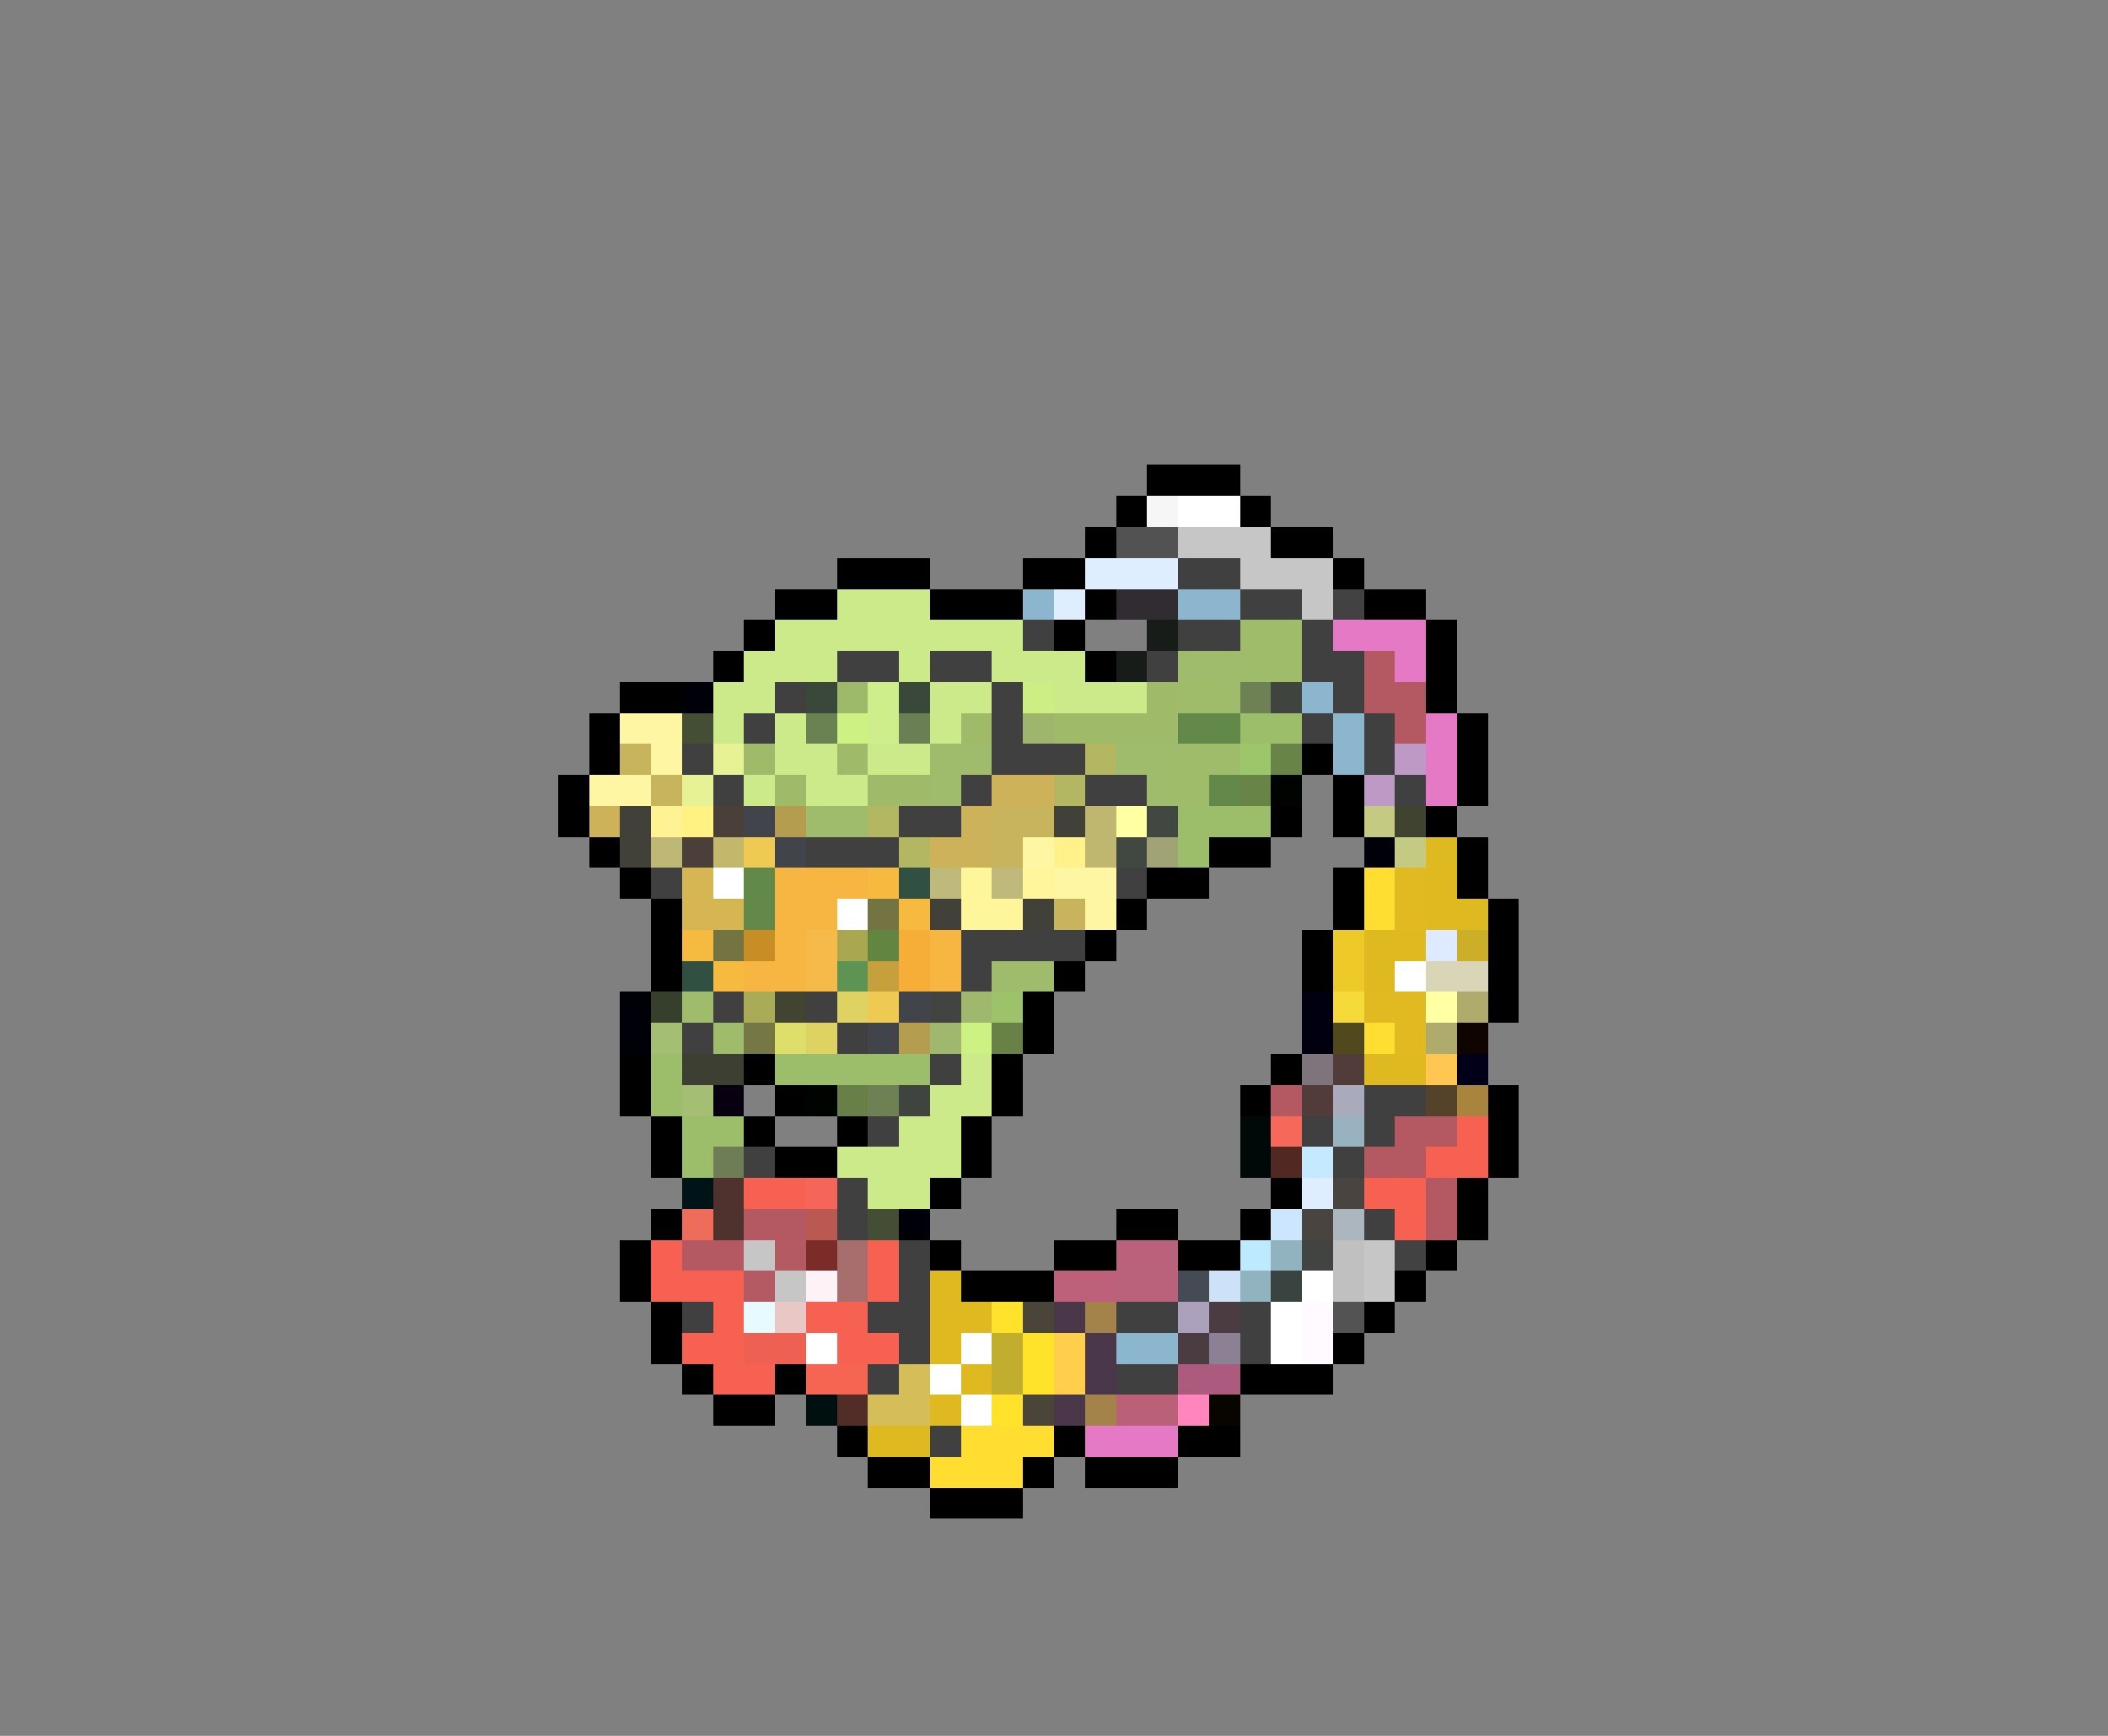 <svg xmlns="http://www.w3.org/2000/svg" viewBox="0 -0.5 68 56" shape-rendering="crispEdges">
<rect x="0" y="-0.5" width="68" height="56" fill="#808080" stroke="none"/>
<path stroke="#000000" d="M37 15h3M36 16h1M40 16h1M35 17h1M41 17h2M27 18h3M33 18h2M43 18h1M25 19h2M30 19h3M35 19h1M44 19h2M24 20h1M34 20h1M46 20h1M23 21h1M35 21h1M46 21h1M20 22h2M46 22h1M19 23h1M47 23h1M19 24h1M42 24h1M47 24h1M18 25h1M43 25h1M47 25h1M18 26h1M41 26h1M43 26h1M46 26h1M19 27h1M39 27h2M47 27h1M20 28h1M37 28h2M43 28h1M47 28h1M21 29h1M36 29h1M43 29h1M48 29h1M21 30h1M35 30h1M42 30h1M48 30h1M21 31h1M34 31h1M42 31h1M48 31h1M33 32h1M48 32h1M33 33h1M20 34h1M24 34h1M32 34h1M41 34h1M20 35h1M25 35h1M32 35h1M40 35h1M48 35h1M21 36h1M24 36h1M27 36h1M31 36h1M48 36h1M21 37h1M25 37h2M31 37h1M48 37h1M30 38h1M41 38h1M47 38h1M21 39h1M36 39h2M40 39h1M47 39h1M20 40h1M30 40h1M34 40h2M38 40h2M46 40h1M20 41h1M31 41h3M45 41h1M21 42h1M44 42h1M21 43h1M43 43h1M22 44h1M25 44h1M40 44h3M23 45h2M27 46h1M34 46h1M38 46h2M28 47h2M33 47h1M35 47h3M30 48h3" />
<path stroke="#f6f6f6" d="M37 16h1" />
<path stroke="#ffffff" d="M38 16h2M23 28h1M27 29h1M45 31h1M42 41h1M41 42h1M26 43h1M31 43h1M41 43h1M30 44h1M31 45h1" />
<path stroke="#525252" d="M36 17h2" />
<path stroke="#c5c6c5" d="M38 17h3M40 18h3M42 19h1M24 40h1M44 40h1M25 41h1M44 41h1" />
<path stroke="#deeeff" d="M35 18h3M34 19h1M42 38h1" />
<path stroke="#414041" d="M38 18h2M40 19h2M33 20h1M38 20h2M42 20h1M27 21h2M30 21h2M37 21h1M42 21h2M25 22h1M32 22h1M43 22h1M24 23h1M32 23h1M42 23h1M44 23h1M22 24h1M32 24h3M44 24h1M23 25h1M31 25h1M35 25h2M45 25h1M29 26h2M26 27h3M21 28h1M36 28h1M31 30h4M31 31h1M23 32h1M26 32h1M22 33h1M27 33h1M30 34h1M44 35h2M28 36h1M42 36h1M44 36h1M24 37h1M43 37h1M27 38h1M27 39h1M44 39h1M29 40h1M29 41h1M22 42h1M28 42h2M36 42h2M40 42h1M29 43h1M40 43h1M28 44h1M36 44h2M30 46h1" />
<path stroke="#cdea8b" d="M27 19h3M25 20h8M24 21h3M29 21h1M32 21h3M23 22h2M30 22h2M34 22h3M23 23h1M25 23h1M30 23h1M25 24h2M28 24h2M24 25h1M26 25h2M31 34h1M30 35h2M29 36h2M27 37h4M28 38h2" />
<path stroke="#8bb6cd" d="M33 19h1M38 19h2M42 22h1M43 23h1M43 24h1M36 43h2" />
<path stroke="#312c31" d="M36 19h2" />
<path stroke="#414241" d="M43 19h1M45 40h1" />
<path stroke="#181c18" d="M37 20h1M36 21h1" />
<path stroke="#9fbc6a" d="M40 20h2M40 21h2M38 22h2M38 24h2M38 25h1" />
<path stroke="#e679c5" d="M43 20h3M45 21h1M46 23h1M46 24h1M46 25h1M35 46h3" />
<path stroke="#9fbc6d" d="M38 21h2M30 24h2M36 24h2M30 25h1M37 25h1M26 26h2M32 31h2M22 32h1M23 33h1" />
<path stroke="#b45962" d="M44 21h1M44 22h2M45 23h1M41 35h1M45 36h2M44 37h2M46 38h1M24 39h2M46 39h1M22 40h2" />
<path stroke="#000008" d="M22 22h1M44 27h1M20 32h1M20 33h1M29 39h1" />
<path stroke="#394839" d="M26 22h1M29 22h1" />
<path stroke="#9cba6a" d="M27 22h1" />
<path stroke="#cdee8b" d="M28 22h1M28 23h1" />
<path stroke="#cdee83" d="M33 22h1" />
<path stroke="#9fbb6a" d="M37 22h1M31 23h1M34 23h4M24 24h1M27 24h1M25 25h1M28 25h2" />
<path stroke="#6d8154" d="M40 22h1M28 35h1" />
<path stroke="#3f443f" d="M41 22h1M29 35h1" />
<path stroke="#fff6a4" d="M20 23h2M21 24h1M19 25h2M33 27h1M34 28h2M35 29h1" />
<path stroke="#444e34" d="M22 23h1M28 39h1" />
<path stroke="#6a8152" d="M26 23h1" />
<path stroke="#cdf283" d="M27 23h1M31 33h1" />
<path stroke="#6a8054" d="M29 23h1" />
<path stroke="#9fb46d" d="M33 23h1" />
<path stroke="#62894a" d="M38 23h2M39 25h1M24 28h1M24 29h1" />
<path stroke="#9cbe6a" d="M40 23h2M38 26h3M38 27h1M21 34h1M25 34h5M21 35h1M22 36h2M22 37h1" />
<path stroke="#c9b45e" d="M20 24h1M21 25h1M32 26h2M32 27h1M34 29h1" />
<path stroke="#e6f294" d="M23 24h1M22 25h1" />
<path stroke="#b4b762" d="M35 24h1M34 25h1M28 26h1M29 27h1" />
<path stroke="#9cc66a" d="M40 24h1" />
<path stroke="#688547" d="M41 24h1M40 25h1" />
<path stroke="#bd99c5" d="M45 24h1M44 25h1" />
<path stroke="#cdb25a" d="M32 25h2M19 26h1M31 26h1M30 27h2" />
<path stroke="#000400" d="M41 25h1M26 35h1" />
<path stroke="#414039" d="M20 26h1M34 26h1M20 27h1M30 29h1M33 29h1" />
<path stroke="#fff294" d="M21 26h1" />
<path stroke="#fff283" d="M22 26h1" />
<path stroke="#4a4039" d="M23 26h1M22 27h1" />
<path stroke="#41444a" d="M24 26h1M25 27h1M29 32h1M28 33h1" />
<path stroke="#b49d4f" d="M25 26h1M29 33h1" />
<path stroke="#bfb770" d="M35 26h1M35 27h1" />
<path stroke="#ffffa4" d="M36 26h1M46 32h1" />
<path stroke="#414841" d="M37 26h1M36 27h1" />
<path stroke="#c5ca83" d="M44 26h1M45 27h1" />
<path stroke="#414331" d="M45 26h1" />
<path stroke="#bfb775" d="M21 27h1" />
<path stroke="#c2b76a" d="M23 27h1" />
<path stroke="#eeca52" d="M24 27h1M28 32h1" />
<path stroke="#fff28b" d="M34 27h1" />
<path stroke="#a0a373" d="M37 27h1" />
<path stroke="#deba20" d="M46 27h1M46 28h1M46 29h2M44 30h2M44 31h1M44 34h2M30 41h1M30 42h2M30 43h1M31 44h1M30 45h1M28 46h2" />
<path stroke="#d5b652" d="M22 28h1M22 29h2" />
<path stroke="#f6b641" d="M25 28h3M25 29h2M25 30h1M30 30h1M24 31h2M30 31h1" />
<path stroke="#f6ba41" d="M28 28h1M29 29h1M22 30h1M23 31h1" />
<path stroke="#315041" d="M29 28h1M22 31h1" />
<path stroke="#bfba7b" d="M30 28h1M32 28h1" />
<path stroke="#fff69c" d="M31 28h1M33 28h1M31 29h2" />
<path stroke="#ffde31" d="M44 28h1M44 29h1M44 33h1M31 46h3M30 47h3" />
<path stroke="#e0ba20" d="M45 28h1M45 29h1M44 32h2M45 33h1" />
<path stroke="#737441" d="M28 29h1M23 30h1" />
<path stroke="#c98d25" d="M24 30h1" />
<path stroke="#f6ba4a" d="M26 30h1M26 31h1" />
<path stroke="#a9a74f" d="M27 30h1" />
<path stroke="#628541" d="M28 30h1" />
<path stroke="#f6ae39" d="M29 30h1M29 31h1" />
<path stroke="#eeca29" d="M43 30h1M43 31h1" />
<path stroke="#deeaff" d="M46 30h1" />
<path stroke="#cdae29" d="M47 30h1" />
<path stroke="#5d9454" d="M27 31h1" />
<path stroke="#c5a03c" d="M28 31h1" />
<path stroke="#d8d6b7" d="M46 31h2" />
<path stroke="#363f2b" d="M21 32h1" />
<path stroke="#a9ab57" d="M24 32h1" />
<path stroke="#414431" d="M25 32h1" />
<path stroke="#ded262" d="M27 32h1M26 33h1" />
<path stroke="#414441" d="M30 32h1M42 40h1" />
<path stroke="#9fb86d" d="M31 32h1M30 33h1" />
<path stroke="#9cc26a" d="M32 32h1" />
<path stroke="#000010" d="M42 32h1M42 33h1" />
<path stroke="#f6da39" d="M43 32h1" />
<path stroke="#afab6d" d="M47 32h1M46 33h1" />
<path stroke="#a4be73" d="M21 33h1M22 35h1" />
<path stroke="#757844" d="M24 33h1" />
<path stroke="#dede6a" d="M25 33h1" />
<path stroke="#688147" d="M32 33h1" />
<path stroke="#52481e" d="M43 33h1" />
<path stroke="#100400" d="M47 33h1" />
<path stroke="#3c3f31" d="M22 34h2" />
<path stroke="#7e747b" d="M42 34h1" />
<path stroke="#523c39" d="M43 34h1M42 35h1" />
<path stroke="#ffc652" d="M46 34h1" />
<path stroke="#000018" d="M47 34h1" />
<path stroke="#080010" d="M23 35h1" />
<path stroke="#688047" d="M27 35h1" />
<path stroke="#a9abbd" d="M43 35h1" />
<path stroke="#54422b" d="M46 35h1" />
<path stroke="#a9843f" d="M47 35h1" />
<path stroke="#000808" d="M40 36h1M40 37h1" />
<path stroke="#f6695a" d="M41 36h1" />
<path stroke="#99b2bf" d="M43 36h1" />
<path stroke="#f66152" d="M47 36h1M46 37h2M24 38h2M44 38h2M45 39h1M21 40h1M28 40h1M21 41h3M28 41h1M23 42h1M26 42h2M22 43h2M27 43h2M23 44h2" />
<path stroke="#6f7d56" d="M23 37h1" />
<path stroke="#522823" d="M41 37h1" />
<path stroke="#c5eaff" d="M42 37h1" />
<path stroke="#001418" d="M22 38h1" />
<path stroke="#4f312e" d="M23 38h1M23 39h1" />
<path stroke="#f6655a" d="M26 38h1" />
<path stroke="#4a4441" d="M43 38h1M42 39h1" />
<path stroke="#ee6d5a" d="M22 39h1" />
<path stroke="#ba5952" d="M26 39h1" />
<path stroke="#cde6ff" d="M41 39h1" />
<path stroke="#acb6bf" d="M43 39h1" />
<path stroke="#b45a62" d="M25 40h1M24 41h1" />
<path stroke="#7b2c29" d="M26 40h1" />
<path stroke="#a76e6d" d="M27 40h1M27 41h1" />
<path stroke="#ba627b" d="M36 40h2M36 41h2" />
<path stroke="#bdeaff" d="M40 40h1" />
<path stroke="#91b3bf" d="M41 40h1M40 41h1" />
<path stroke="#bfc0bf" d="M43 40h1M43 41h1" />
<path stroke="#fff2f6" d="M26 41h1" />
<path stroke="#bd617b" d="M34 41h2" />
<path stroke="#444b52" d="M38 41h1" />
<path stroke="#cde2f6" d="M39 41h1" />
<path stroke="#394441" d="M41 41h1" />
<path stroke="#e6faff" d="M24 42h1" />
<path stroke="#e9c7c5" d="M25 42h1" />
<path stroke="#ffe229" d="M32 42h1M33 43h1M33 44h1M32 45h1" />
<path stroke="#4a4439" d="M33 42h1M33 45h1" />
<path stroke="#4a384a" d="M34 42h1M35 43h1M35 44h1M34 45h1" />
<path stroke="#a4834a" d="M35 42h1M35 45h1" />
<path stroke="#aca1bd" d="M38 42h1" />
<path stroke="#4a3c41" d="M39 42h1M38 43h1" />
<path stroke="#fffaff" d="M42 42h1M42 43h1" />
<path stroke="#545354" d="M43 42h1" />
<path stroke="#ee6152" d="M24 43h2" />
<path stroke="#c2ae2e" d="M32 43h1M32 44h1" />
<path stroke="#ffce4a" d="M34 43h1M34 44h1" />
<path stroke="#8b8094" d="M39 43h1" />
<path stroke="#f66552" d="M26 44h2" />
<path stroke="#d5be5a" d="M29 44h1M28 45h2" />
<path stroke="#ac5a7e" d="M38 44h2" />
<path stroke="#001010" d="M26 45h1" />
<path stroke="#522c26" d="M27 45h1" />
<path stroke="#ba6178" d="M36 45h2" />
<path stroke="#ff85bd" d="M38 45h1" />
<path stroke="#080400" d="M39 45h1" />
</svg>